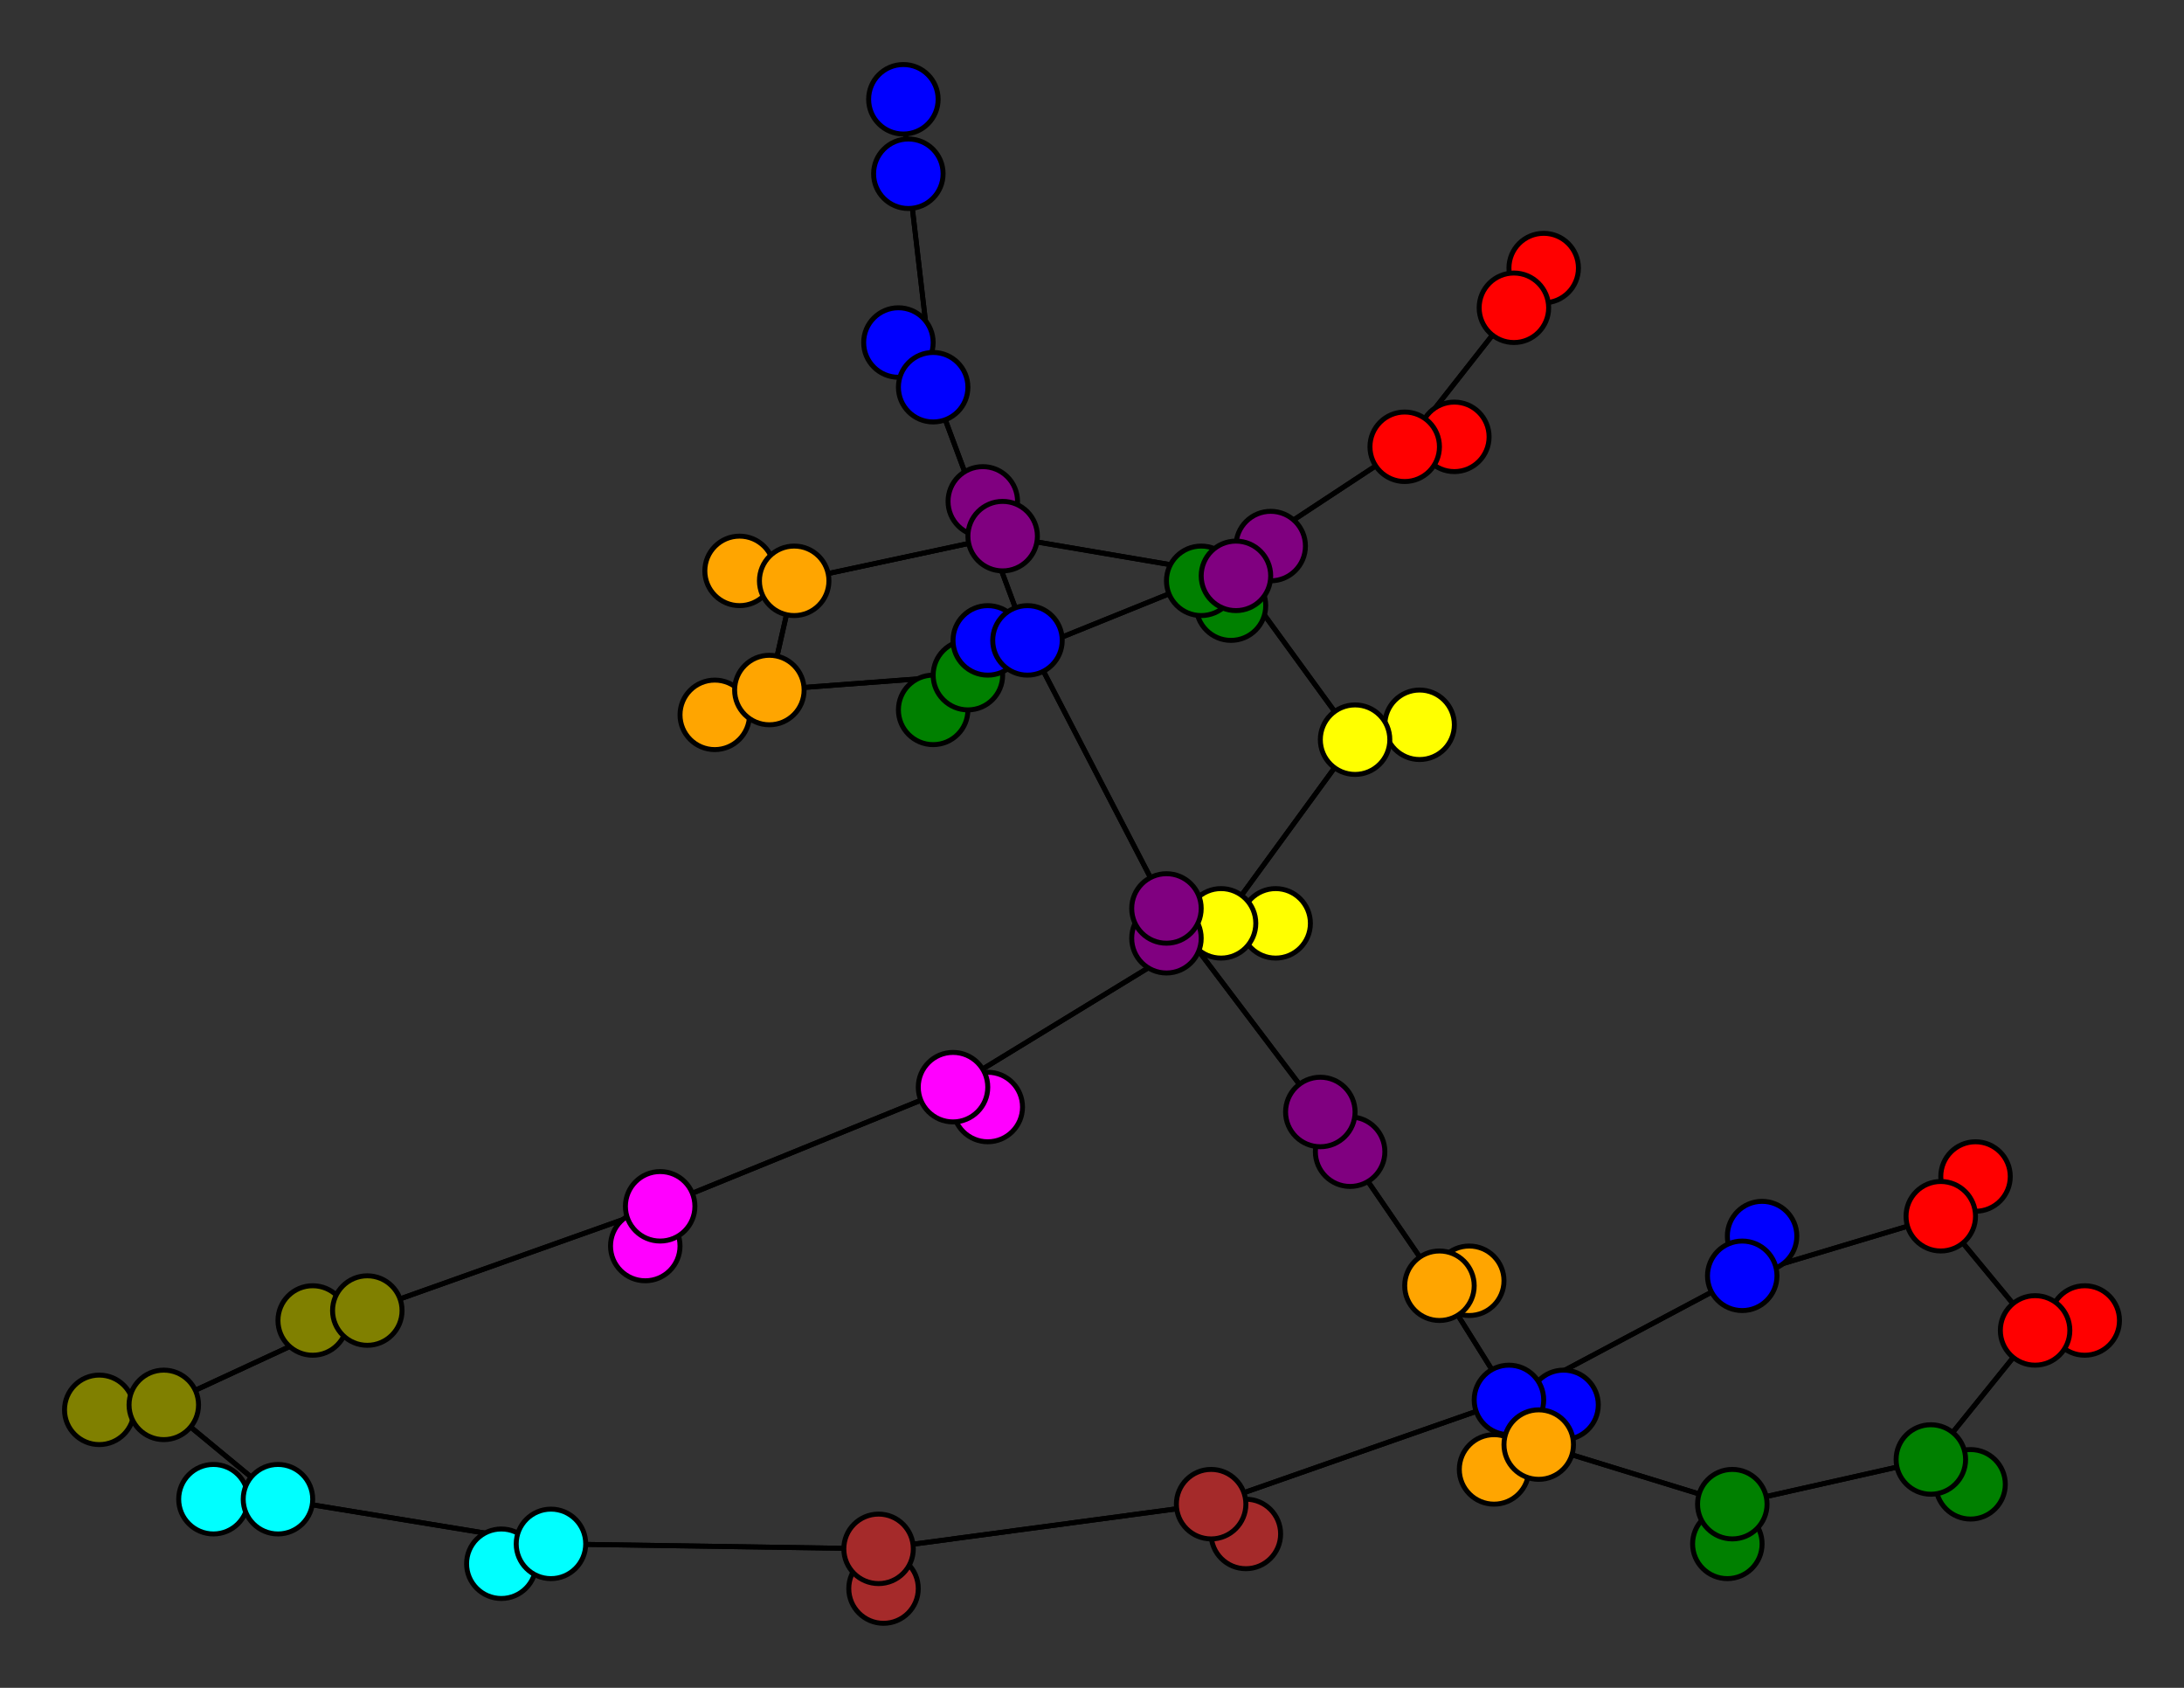 <svg width="440" height="340" xmlns="http://www.w3.org/2000/svg">
<rect width="100%" height="100%" fill="#333333" stroke="none"/>
<path stroke-width="1" stroke="black" d="M 311 54 305 62"/>
<path stroke-width="1" stroke="black" d="M 389 294 410 268"/>
<path stroke-width="1" stroke="black" d="M 397 299 389 294"/>
<path stroke-width="1" stroke="black" d="M 410 268 389 294"/>
<path stroke-width="1" stroke="black" d="M 410 268 420 266"/>
<path stroke-width="1" stroke="black" d="M 410 268 391 245"/>
<path stroke-width="1" stroke="black" d="M 420 266 410 268"/>
<path stroke-width="1" stroke="black" d="M 391 245 410 268"/>
<path stroke-width="1" stroke="black" d="M 391 245 398 237"/>
<path stroke-width="1" stroke="black" d="M 391 245 351 257"/>
<path stroke-width="1" stroke="black" d="M 398 237 391 245"/>
<path stroke-width="1" stroke="black" d="M 351 257 391 245"/>
<path stroke-width="1" stroke="black" d="M 351 257 355 249"/>
<path stroke-width="1" stroke="black" d="M 389 294 397 299"/>
<path stroke-width="1" stroke="black" d="M 351 257 304 282"/>
<path stroke-width="1" stroke="black" d="M 304 282 351 257"/>
<path stroke-width="1" stroke="black" d="M 304 282 315 283"/>
<path stroke-width="1" stroke="black" d="M 304 282 244 303"/>
<path stroke-width="1" stroke="black" d="M 315 283 304 282"/>
<path stroke-width="1" stroke="black" d="M 244 303 304 282"/>
<path stroke-width="1" stroke="black" d="M 244 303 251 309"/>
<path stroke-width="1" stroke="black" d="M 244 303 177 312"/>
<path stroke-width="1" stroke="black" d="M 251 309 244 303"/>
<path stroke-width="1" stroke="black" d="M 177 312 244 303"/>
<path stroke-width="1" stroke="black" d="M 177 312 178 320"/>
<path stroke-width="1" stroke="black" d="M 177 312 111 311"/>
<path stroke-width="1" stroke="black" d="M 178 320 177 312"/>
<path stroke-width="1" stroke="black" d="M 355 249 351 257"/>
<path stroke-width="1" stroke="black" d="M 389 294 349 303"/>
<path stroke-width="1" stroke="black" d="M 348 311 349 303"/>
<path stroke-width="1" stroke="black" d="M 349 303 389 294"/>
<path stroke-width="1" stroke="black" d="M 182 20 183 35"/>
<path stroke-width="1" stroke="black" d="M 188 78 183 35"/>
<path stroke-width="1" stroke="black" d="M 188 78 181 69"/>
<path stroke-width="1" stroke="black" d="M 188 78 207 129"/>
<path stroke-width="1" stroke="black" d="M 181 69 188 78"/>
<path stroke-width="1" stroke="black" d="M 207 129 188 78"/>
<path stroke-width="1" stroke="black" d="M 207 129 199 129"/>
<path stroke-width="1" stroke="black" d="M 207 129 235 183"/>
<path stroke-width="1" stroke="black" d="M 199 129 207 129"/>
<path stroke-width="1" stroke="black" d="M 235 183 207 129"/>
<path stroke-width="1" stroke="black" d="M 235 183 235 189"/>
<path stroke-width="1" stroke="black" d="M 235 183 266 224"/>
<path stroke-width="1" stroke="black" d="M 235 189 235 183"/>
<path stroke-width="1" stroke="black" d="M 266 224 235 183"/>
<path stroke-width="1" stroke="black" d="M 266 224 272 232"/>
<path stroke-width="1" stroke="black" d="M 266 224 290 259"/>
<path stroke-width="1" stroke="black" d="M 272 232 266 224"/>
<path stroke-width="1" stroke="black" d="M 290 259 266 224"/>
<path stroke-width="1" stroke="black" d="M 290 259 296 258"/>
<path stroke-width="1" stroke="black" d="M 290 259 310 291"/>
<path stroke-width="1" stroke="black" d="M 296 258 290 259"/>
<path stroke-width="1" stroke="black" d="M 310 291 290 259"/>
<path stroke-width="1" stroke="black" d="M 310 291 301 296"/>
<path stroke-width="1" stroke="black" d="M 310 291 349 303"/>
<path stroke-width="1" stroke="black" d="M 301 296 310 291"/>
<path stroke-width="1" stroke="black" d="M 349 303 310 291"/>
<path stroke-width="1" stroke="black" d="M 349 303 348 311"/>
<path stroke-width="1" stroke="black" d="M 111 311 177 312"/>
<path stroke-width="1" stroke="black" d="M 111 311 101 315"/>
<path stroke-width="1" stroke="black" d="M 111 311 56 302"/>
<path stroke-width="1" stroke="black" d="M 101 315 111 311"/>
<path stroke-width="1" stroke="black" d="M 256 110 249 116"/>
<path stroke-width="1" stroke="black" d="M 202 108 249 116"/>
<path stroke-width="1" stroke="black" d="M 202 108 198 101"/>
<path stroke-width="1" stroke="black" d="M 202 108 160 117"/>
<path stroke-width="1" stroke="black" d="M 198 101 202 108"/>
<path stroke-width="1" stroke="black" d="M 160 117 202 108"/>
<path stroke-width="1" stroke="black" d="M 160 117 149 115"/>
<path stroke-width="1" stroke="black" d="M 160 117 155 139"/>
<path stroke-width="1" stroke="black" d="M 149 115 160 117"/>
<path stroke-width="1" stroke="black" d="M 155 139 160 117"/>
<path stroke-width="1" stroke="black" d="M 155 139 144 144"/>
<path stroke-width="1" stroke="black" d="M 155 139 195 136"/>
<path stroke-width="1" stroke="black" d="M 144 144 155 139"/>
<path stroke-width="1" stroke="black" d="M 195 136 155 139"/>
<path stroke-width="1" stroke="black" d="M 195 136 188 143"/>
<path stroke-width="1" stroke="black" d="M 195 136 242 117"/>
<path stroke-width="1" stroke="black" d="M 188 143 195 136"/>
<path stroke-width="1" stroke="black" d="M 242 117 195 136"/>
<path stroke-width="1" stroke="black" d="M 242 117 248 122"/>
<path stroke-width="1" stroke="black" d="M 242 117 283 90"/>
<path stroke-width="1" stroke="black" d="M 248 122 242 117"/>
<path stroke-width="1" stroke="black" d="M 283 90 242 117"/>
<path stroke-width="1" stroke="black" d="M 283 90 293 88"/>
<path stroke-width="1" stroke="black" d="M 283 90 305 62"/>
<path stroke-width="1" stroke="black" d="M 293 88 283 90"/>
<path stroke-width="1" stroke="black" d="M 305 62 283 90"/>
<path stroke-width="1" stroke="black" d="M 305 62 311 54"/>
<path stroke-width="1" stroke="black" d="M 249 116 202 108"/>
<path stroke-width="1" stroke="black" d="M 183 35 188 78"/>
<path stroke-width="1" stroke="black" d="M 249 116 256 110"/>
<path stroke-width="1" stroke="black" d="M 286 146 273 149"/>
<path stroke-width="1" stroke="black" d="M 56 302 111 311"/>
<path stroke-width="1" stroke="black" d="M 56 302 43 302"/>
<path stroke-width="1" stroke="black" d="M 56 302 33 283"/>
<path stroke-width="1" stroke="black" d="M 43 302 56 302"/>
<path stroke-width="1" stroke="black" d="M 33 283 56 302"/>
<path stroke-width="1" stroke="black" d="M 33 283 20 284"/>
<path stroke-width="1" stroke="black" d="M 33 283 74 264"/>
<path stroke-width="1" stroke="black" d="M 20 284 33 283"/>
<path stroke-width="1" stroke="black" d="M 74 264 33 283"/>
<path stroke-width="1" stroke="black" d="M 74 264 63 266"/>
<path stroke-width="1" stroke="black" d="M 74 264 133 243"/>
<path stroke-width="1" stroke="black" d="M 63 266 74 264"/>
<path stroke-width="1" stroke="black" d="M 133 243 74 264"/>
<path stroke-width="1" stroke="black" d="M 133 243 130 251"/>
<path stroke-width="1" stroke="black" d="M 133 243 192 219"/>
<path stroke-width="1" stroke="black" d="M 130 251 133 243"/>
<path stroke-width="1" stroke="black" d="M 192 219 133 243"/>
<path stroke-width="1" stroke="black" d="M 192 219 199 223"/>
<path stroke-width="1" stroke="black" d="M 192 219 246 186"/>
<path stroke-width="1" stroke="black" d="M 199 223 192 219"/>
<path stroke-width="1" stroke="black" d="M 246 186 192 219"/>
<path stroke-width="1" stroke="black" d="M 246 186 257 186"/>
<path stroke-width="1" stroke="black" d="M 246 186 273 149"/>
<path stroke-width="1" stroke="black" d="M 257 186 246 186"/>
<path stroke-width="1" stroke="black" d="M 273 149 246 186"/>
<path stroke-width="1" stroke="black" d="M 273 149 286 146"/>
<path stroke-width="1" stroke="black" d="M 273 149 249 116"/>
<path stroke-width="1" stroke="black" d="M 249 116 273 149"/>
<path stroke-width="1" stroke="black" d="M 183 35 182 20"/>
<circle cx="311" cy="54" r="7.0" style="fill:red;stroke:black;stroke-width:1.0"/>
<circle cx="305" cy="62" r="7.0" style="fill:red;stroke:black;stroke-width:1.0"/>
<circle cx="293" cy="88" r="7.0" style="fill:red;stroke:black;stroke-width:1.0"/>
<circle cx="283" cy="90" r="7.0" style="fill:red;stroke:black;stroke-width:1.0"/>
<circle cx="248" cy="122" r="7.0" style="fill:green;stroke:black;stroke-width:1.0"/>
<circle cx="242" cy="117" r="7.0" style="fill:green;stroke:black;stroke-width:1.0"/>
<circle cx="188" cy="143" r="7.0" style="fill:green;stroke:black;stroke-width:1.0"/>
<circle cx="195" cy="136" r="7.0" style="fill:green;stroke:black;stroke-width:1.0"/>
<circle cx="144" cy="144" r="7.0" style="fill:orange;stroke:black;stroke-width:1.0"/>
<circle cx="155" cy="139" r="7.0" style="fill:orange;stroke:black;stroke-width:1.0"/>
<circle cx="149" cy="115" r="7.0" style="fill:orange;stroke:black;stroke-width:1.0"/>
<circle cx="160" cy="117" r="7.0" style="fill:orange;stroke:black;stroke-width:1.0"/>
<circle cx="198" cy="101" r="7.0" style="fill:purple;stroke:black;stroke-width:1.0"/>
<circle cx="202" cy="108" r="7.0" style="fill:purple;stroke:black;stroke-width:1.0"/>
<circle cx="256" cy="110" r="7.0" style="fill:purple;stroke:black;stroke-width:1.0"/>
<circle cx="249" cy="116" r="7.0" style="fill:purple;stroke:black;stroke-width:1.0"/>
<circle cx="286" cy="146" r="7.0" style="fill:yellow;stroke:black;stroke-width:1.0"/>
<circle cx="273" cy="149" r="7.0" style="fill:yellow;stroke:black;stroke-width:1.0"/>
<circle cx="257" cy="186" r="7.0" style="fill:yellow;stroke:black;stroke-width:1.0"/>
<circle cx="246" cy="186" r="7.0" style="fill:yellow;stroke:black;stroke-width:1.0"/>
<circle cx="199" cy="223" r="7.0" style="fill:fuchsia;stroke:black;stroke-width:1.0"/>
<circle cx="192" cy="219" r="7.0" style="fill:fuchsia;stroke:black;stroke-width:1.0"/>
<circle cx="130" cy="251" r="7.0" style="fill:fuchsia;stroke:black;stroke-width:1.0"/>
<circle cx="133" cy="243" r="7.0" style="fill:fuchsia;stroke:black;stroke-width:1.0"/>
<circle cx="63" cy="266" r="7.0" style="fill:olive;stroke:black;stroke-width:1.0"/>
<circle cx="74" cy="264" r="7.0" style="fill:olive;stroke:black;stroke-width:1.0"/>
<circle cx="20" cy="284" r="7.0" style="fill:olive;stroke:black;stroke-width:1.0"/>
<circle cx="33" cy="283" r="7.0" style="fill:olive;stroke:black;stroke-width:1.0"/>
<circle cx="43" cy="302" r="7.0" style="fill:aqua;stroke:black;stroke-width:1.0"/>
<circle cx="56" cy="302" r="7.0" style="fill:aqua;stroke:black;stroke-width:1.0"/>
<circle cx="101" cy="315" r="7.0" style="fill:aqua;stroke:black;stroke-width:1.0"/>
<circle cx="111" cy="311" r="7.0" style="fill:aqua;stroke:black;stroke-width:1.0"/>
<circle cx="178" cy="320" r="7.0" style="fill:brown;stroke:black;stroke-width:1.0"/>
<circle cx="177" cy="312" r="7.0" style="fill:brown;stroke:black;stroke-width:1.0"/>
<circle cx="251" cy="309" r="7.0" style="fill:brown;stroke:black;stroke-width:1.0"/>
<circle cx="244" cy="303" r="7.0" style="fill:brown;stroke:black;stroke-width:1.0"/>
<circle cx="315" cy="283" r="7.0" style="fill:blue;stroke:black;stroke-width:1.0"/>
<circle cx="304" cy="282" r="7.0" style="fill:blue;stroke:black;stroke-width:1.0"/>
<circle cx="355" cy="249" r="7.0" style="fill:blue;stroke:black;stroke-width:1.0"/>
<circle cx="351" cy="257" r="7.0" style="fill:blue;stroke:black;stroke-width:1.0"/>
<circle cx="398" cy="237" r="7.0" style="fill:red;stroke:black;stroke-width:1.0"/>
<circle cx="391" cy="245" r="7.0" style="fill:red;stroke:black;stroke-width:1.0"/>
<circle cx="420" cy="266" r="7.0" style="fill:red;stroke:black;stroke-width:1.0"/>
<circle cx="410" cy="268" r="7.0" style="fill:red;stroke:black;stroke-width:1.0"/>
<circle cx="397" cy="299" r="7.0" style="fill:green;stroke:black;stroke-width:1.0"/>
<circle cx="389" cy="294" r="7.0" style="fill:green;stroke:black;stroke-width:1.0"/>
<circle cx="348" cy="311" r="7.0" style="fill:green;stroke:black;stroke-width:1.0"/>
<circle cx="349" cy="303" r="7.0" style="fill:green;stroke:black;stroke-width:1.0"/>
<circle cx="301" cy="296" r="7.0" style="fill:orange;stroke:black;stroke-width:1.0"/>
<circle cx="310" cy="291" r="7.0" style="fill:orange;stroke:black;stroke-width:1.0"/>
<circle cx="296" cy="258" r="7.0" style="fill:orange;stroke:black;stroke-width:1.0"/>
<circle cx="290" cy="259" r="7.0" style="fill:orange;stroke:black;stroke-width:1.0"/>
<circle cx="272" cy="232" r="7.0" style="fill:purple;stroke:black;stroke-width:1.0"/>
<circle cx="266" cy="224" r="7.0" style="fill:purple;stroke:black;stroke-width:1.0"/>
<circle cx="235" cy="189" r="7.0" style="fill:purple;stroke:black;stroke-width:1.0"/>
<circle cx="235" cy="183" r="7.0" style="fill:purple;stroke:black;stroke-width:1.0"/>
<circle cx="199" cy="129" r="7.0" style="fill:blue;stroke:black;stroke-width:1.0"/>
<circle cx="207" cy="129" r="7.0" style="fill:blue;stroke:black;stroke-width:1.0"/>
<circle cx="181" cy="69" r="7.0" style="fill:blue;stroke:black;stroke-width:1.0"/>
<circle cx="188" cy="78" r="7.0" style="fill:blue;stroke:black;stroke-width:1.0"/>
<circle cx="182" cy="20" r="7.0" style="fill:blue;stroke:black;stroke-width:1.0"/>
<circle cx="183" cy="35" r="7.0" style="fill:blue;stroke:black;stroke-width:1.0"/>
</svg>
